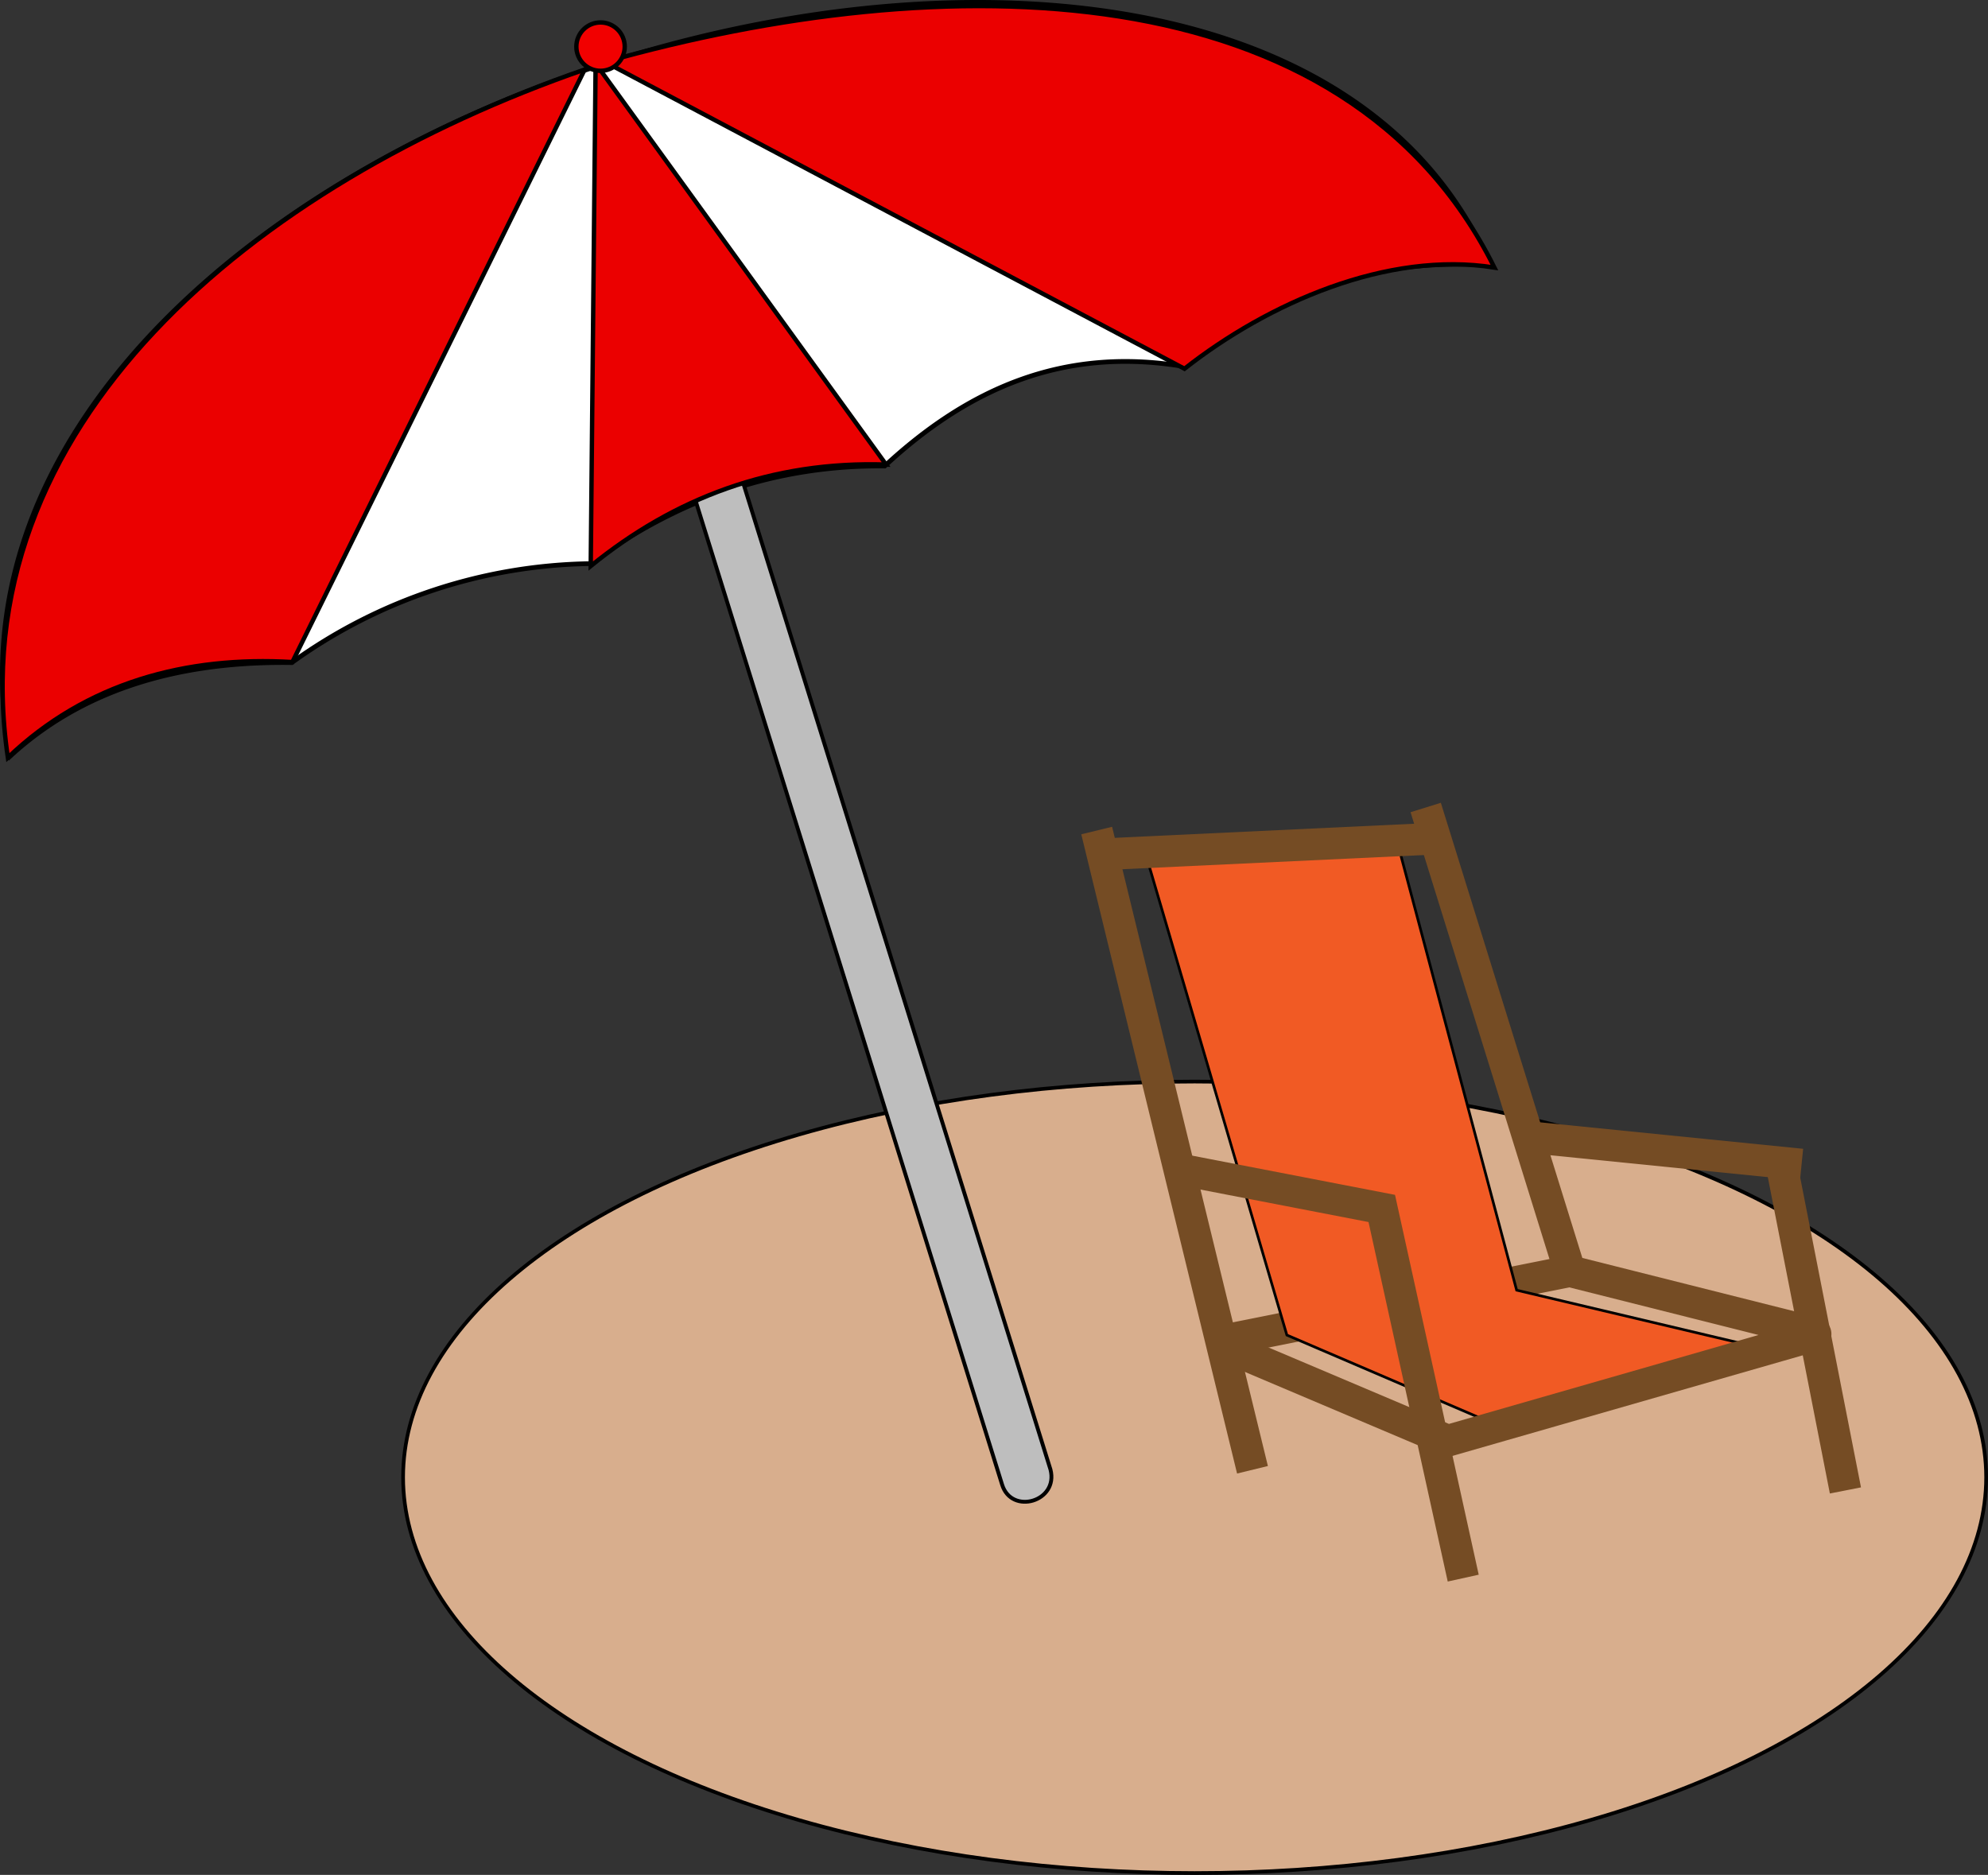 <svg xmlns="http://www.w3.org/2000/svg" viewBox="0 0 366.59 345.75">
  <rect x="0" y="0" width="366.59" height="345.75" fill="#333333" stroke="none"/>
  <defs>
    <style>
      .cls-1 {
        fill: #d8ae8d;
        stroke-width: 0.68px;
      }

      .cls-1, .cls-2, .cls-3, .cls-4, .cls-5, .cls-7 {
        stroke: #000;
      }

      .cls-1, .cls-2, .cls-3, .cls-4, .cls-5, .cls-6, .cls-7 {
        stroke-miterlimit: 10;
      }

      .cls-2 {
        fill: #fff;
        stroke-width: 0.87px;
      }

      .cls-3 {
        fill: #bebebe;
        stroke-width: 0.71px;
      }

      .cls-4 {
        fill: #eb0000;
      }

      .cls-4, .cls-5 {
        stroke-width: 0.81px;
      }

      .cls-5 {
        fill: #f20000;
      }

      .cls-6 {
        fill: none;
        stroke: #754c24;
        stroke-width: 5.85px;
      }

      .cls-7 {
        fill: #f15a24;
        stroke-width: 0.49px;
      }
    </style>
  </defs>
  <title>beach</title>
  <g id="Layer_2" data-name="Layer 2">
    <g id="Layer_1-2" data-name="Layer 1">
      <g>
        <ellipse class="cls-1" cx="220.29" cy="272.43" rx="145.96" ry="72.98"/>
        <g>
          <path class="cls-2" d="M274.77,48.85C230.68-53.5-20.94,20.6,1.9,139.42c12.6-11.57,29.72-17.55,51.91-17.23a96.47,96.47,0,0,1,55-18.25c16.36-12,34.41-18.21,54.33-18,15.12-14,32.68-22.17,55.25-18.34C233.05,54.26,251.65,47.68,274.77,48.85Z"/>
          <g>
            <path class="cls-3" d="M193.71,271c1.52,5.9-7.18,8.43-8.92,2.78L121.6,70.93l8.93-2.78Z"/>
            <path class="cls-4" d="M53.91,122.09c-19.54-1.14-38,3.77-52.46,17.62C-7.54,78.42,47,33.9,107.82,12.82Z"/>
            <path class="cls-4" d="M218.42,68c15.39-12.1,37.41-21.8,57.15-18.66-27.63-55.44-102-55.36-164-37.91Z"/>
            <path class="cls-4" d="M109.83,11.71l-.9,92.67C124.38,91.84,142.3,85,163.4,85.67Z"/>
            <circle class="cls-5" cx="110.74" cy="8.6" r="4.46"/>
          </g>
        </g>
        <g>
          <line class="cls-6" x1="202.23" y1="153.16" x2="230.96" y2="271.04"/>
          <line class="cls-6" x1="281.22" y1="209.63" x2="332.21" y2="214.76"/>
          <line class="cls-6" x1="340.3" y1="274.85" x2="328.74" y2="215.92"/>
          <line class="cls-6" x1="225.91" y1="247.12" x2="289.46" y2="234.41"/>
          <polygon class="cls-7" points="210.99 156.57 237.3 246.2 278.48 263.87 325.86 248.85 279.67 237.92 257.75 155.6 210.99 156.57"/>
          <line class="cls-6" x1="203.91" y1="157.51" x2="264.04" y2="154.68"/>
          <path class="cls-6" d="M226,248.31l41,17.37,67.58-19.41a.26.26,0,0,0,0-.51l-45.1-11.35-26.58-85.5"/>
          <polyline class="cls-6" points="216.84 215.51 254.8 222.85 269.82 291.02"/>
        </g>
      </g>
    </g>
  </g>
</svg>
